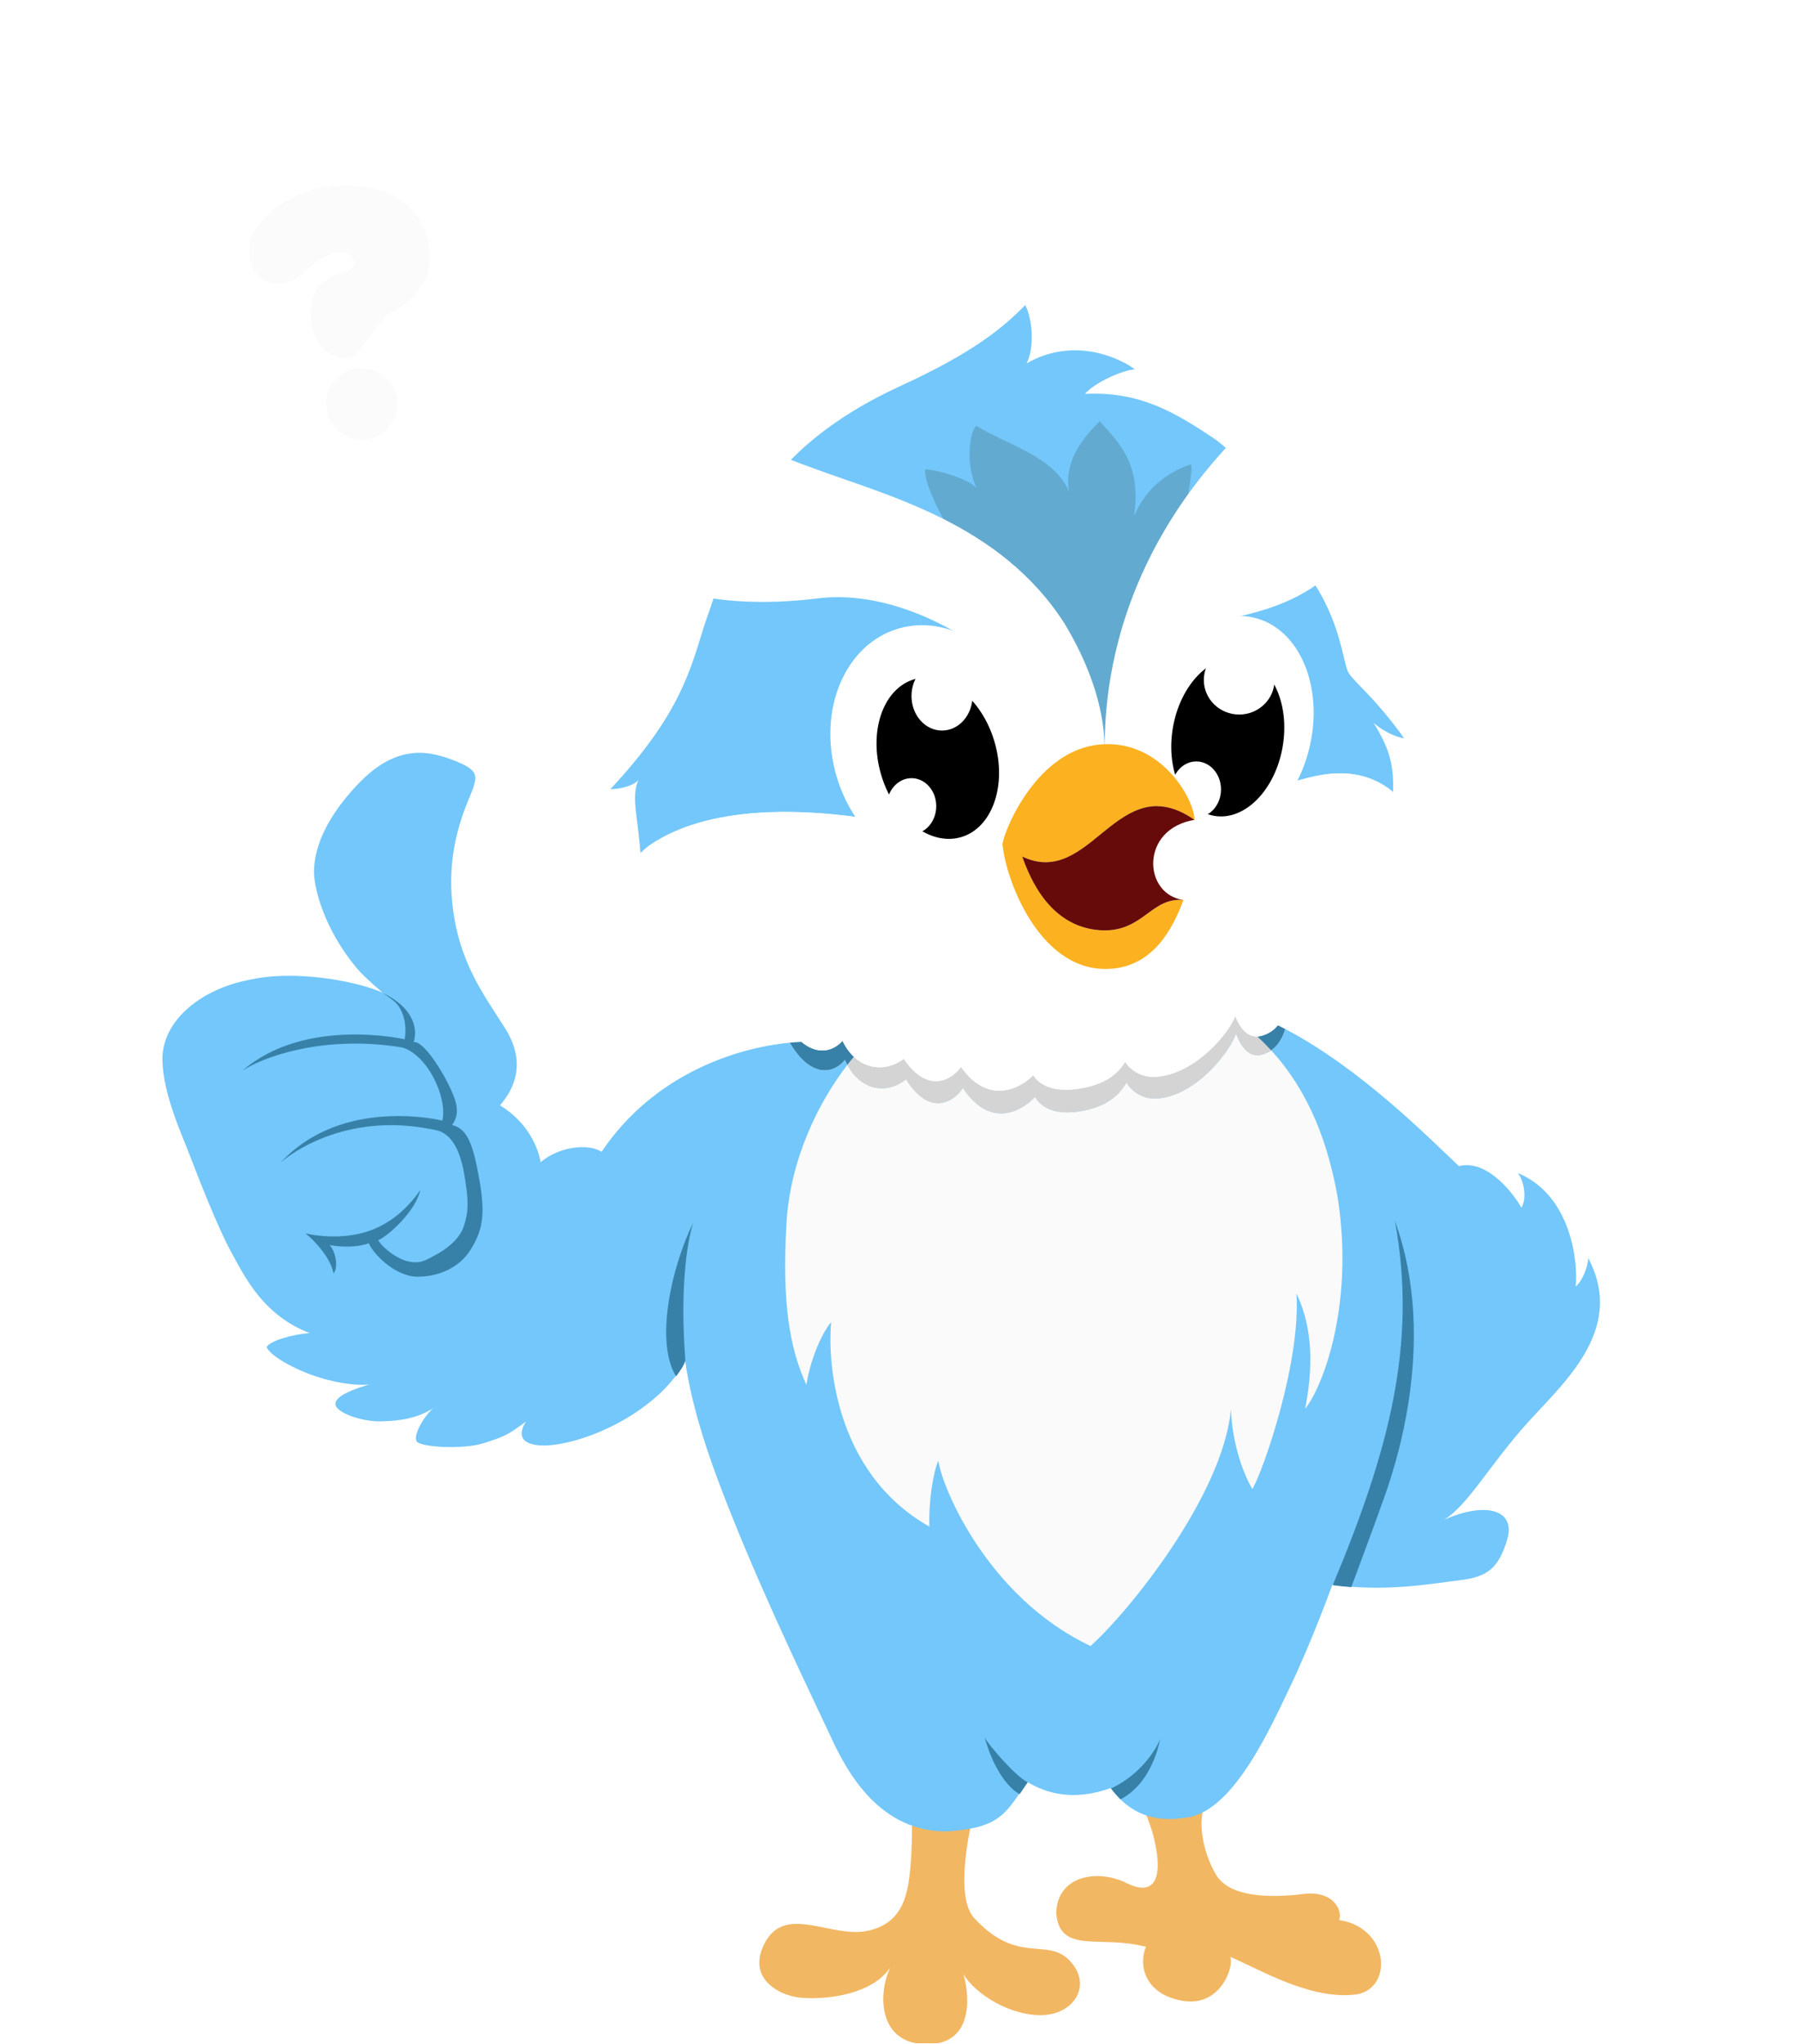 <svg width="454" height="516" viewBox="0 0 454 516" fill="none" xmlns="http://www.w3.org/2000/svg">
<g clip-path="url(#clip0_1248_620)">
<path d="M359.62 300.96L360.72 300.43C361.9 299.84 363.09 299.22 364.26 298.57L363.15 296.59C362.02 297.22 360.86 297.82 359.72 298.39L358.67 298.9C358.67 298.9 358.66 298.9 358.65 298.9L357.6 299.38C357.6 299.38 357.59 299.38 357.58 299.38L356.53 299.83H356.51L356.21 299.95L357.03 302.07L357.39 301.93L358.52 301.45L359.63 300.94L359.62 300.96Z" fill="white"/>
<path d="M368.56 293.4L369.75 295.34C371.96 293.97 374.19 292.52 376.41 291L375.12 289.13C372.94 290.62 370.74 292.05 368.57 293.4H368.56Z" fill="white"/>
<path d="M380.26 285.49L381.59 287.33C383.71 285.78 385.83 284.18 387.91 282.54L386.5 280.76C384.45 282.38 382.35 283.96 380.26 285.49Z" fill="white"/>
<path d="M391.4 276.79L392.85 278.54C394.9 276.83 396.91 275.09 398.85 273.35L397.32 271.67C395.41 273.39 393.42 275.11 391.4 276.79Z" fill="white"/>
<path d="M407.45 261.84C405.69 263.7 403.84 265.56 401.94 267.39L403.51 269.04C405.44 267.18 407.32 265.29 409.11 263.4L407.45 261.84Z" fill="white"/>
<path d="M416.6 251.13C415.1 253.11 413.45 255.14 411.68 257.17L413.39 258.67C415.21 256.57 416.87 254.54 418.42 252.49L416.6 251.13Z" fill="white"/>
<path d="M424.13 239.35C423.02 241.53 421.71 243.77 420.23 246.02L422.12 247.29C423.68 244.93 425.01 242.65 426.17 240.35L424.13 239.35Z" fill="white"/>
<path d="M429.6 214.68C429.52 214.45 429.42 214.2 429.31 213.95C429.25 213.81 429.19 213.67 429.13 213.52L428.88 212.93C428.84 212.83 428.78 212.72 428.73 212.61C428.69 212.54 428.65 212.47 428.62 212.39L428.42 212.01L426.44 213.12L426.57 213.38C426.57 213.38 426.57 213.39 426.57 213.4C426.59 213.45 426.62 213.5 426.65 213.55C426.71 213.66 426.78 213.79 426.84 213.94L427.05 214.43C427.1 214.56 427.15 214.67 427.2 214.79C427.3 215.01 427.4 215.24 427.48 215.49L427.82 216.53C427.82 216.53 427.82 216.55 427.82 216.56C428.2 217.89 428.44 219.06 428.57 220.18L430.84 220C430.7 218.73 430.43 217.38 430 215.9L429.6 214.67V214.68Z" fill="white"/>
<path d="M418.63 201.2L417.28 203.03C418.39 203.88 419.42 204.77 420.23 205.48C420.23 205.48 420.23 205.48 420.24 205.49L421.09 206.27L421.52 206.66C421.52 206.66 421.54 206.68 421.55 206.69L421.94 207.09L422.72 207.88C422.8 207.96 422.88 208.05 422.95 208.13L424.68 206.66C424.59 206.56 424.5 206.46 424.41 206.37L423.52 205.47L423.09 205.03L422.65 204.62L421.75 203.8C420.9 203.05 419.82 202.12 418.64 201.21L418.63 201.2Z" fill="white"/>
<path d="M405.13 195.25L405.15 197.53C406.28 197.6 407.46 197.83 408.67 198.22C409.78 198.57 410.91 199.05 412.09 199.67L413.19 197.68C411.86 196.99 410.6 196.45 409.35 196.05C407.91 195.59 406.49 195.32 405.12 195.25H405.13Z" fill="white"/>
<path d="M395.35 204.25C395.8 203.04 396.36 202 397.03 201.14C397.2 200.9 397.39 200.69 397.56 200.49C397.61 200.44 397.65 200.38 397.7 200.33C397.8 200.22 397.89 200.13 397.97 200.06C398.01 200.02 398.05 199.99 398.08 199.95L398.26 199.77L398.28 199.75C398.33 199.71 398.38 199.66 398.43 199.62C398.45 199.61 398.46 199.59 398.48 199.58C398.82 199.28 399.18 199.03 399.53 198.82L398.53 196.77C397.25 197.52 396.12 198.54 395.22 199.75C394.38 200.84 393.71 202.1 393.17 203.58L395.35 204.25Z" fill="white"/>
<path d="M395.6 217.47C394.77 215.06 394.34 212.57 394.34 210.18L392.07 210.08C392.05 212.81 392.52 215.56 393.48 218.29L395.6 217.47Z" fill="white"/>
<path d="M402.1 230.18L403.43 228.33C401.44 226.8 399.73 224.98 398.34 222.92L396.41 224.13C397.95 226.41 399.89 228.48 402.1 230.17V230.18Z" fill="white"/>
<path d="M412.02 235.03C412.28 235.1 412.53 235.17 412.78 235.23L414.04 235.5C414.3 235.55 414.57 235.59 414.85 235.63C415 235.65 415.14 235.67 415.29 235.69C415.29 235.69 415.29 235.69 415.3 235.69C415.43 235.71 415.56 235.73 415.69 235.74L415.85 233.47C415.74 233.46 415.63 233.44 415.52 233.42C415.39 233.4 415.27 233.38 415.14 233.37C414.91 233.34 414.67 233.31 414.42 233.26C414.42 233.26 414.41 233.26 414.4 233.26L413.34 233.03C413.09 232.98 412.84 232.9 412.6 232.84C412.48 232.8 412.35 232.77 412.23 232.74C412.23 232.74 412.22 232.74 412.21 232.74C410.95 232.37 409.77 231.95 408.68 231.47L407.7 233.52C408.9 234.05 410.21 234.52 411.58 234.92C411.72 234.96 411.87 235 412.01 235.04L412.02 235.03Z" fill="white"/>
<path d="M426.9 232.85C426.97 232.65 427.03 232.45 427.1 232.25C427.2 231.99 427.27 231.73 427.34 231.49C427.35 231.44 427.37 231.4 427.38 231.35C426.74 231.66 426.11 231.94 425.48 232.19C424.29 232.63 423.1 232.98 421.91 233.21L422.26 235.46C423.61 235.2 424.96 234.81 426.29 234.31C426.62 234.18 426.95 234.04 427.29 233.9L426.63 233.65C426.72 233.38 426.81 233.12 426.9 232.86V232.85Z" fill="white"/>
<path d="M429.29 232.91C429.29 232.91 429.29 232.93 429.28 232.94C429.53 232.81 429.79 232.67 430.04 232.53L429.62 231.83C429.59 231.94 429.55 232.06 429.52 232.17C429.45 232.43 429.38 232.67 429.29 232.91Z" fill="white"/>
<path d="M429.61 231.83C429.61 231.83 429.62 231.78 429.63 231.75C429.67 231.61 429.71 231.47 429.75 231.33C429.83 231.07 429.9 230.83 429.96 230.58C430.01 230.35 430.07 230.11 430.13 229.87C430.27 229.29 430.4 228.74 430.48 228.18C430.48 228.18 430.48 228.18 430.48 228.17C430.5 228.03 430.53 227.88 430.56 227.74C430.61 227.47 430.65 227.21 430.69 226.95L430.74 226.53L428.48 226.3L428.45 226.59C428.45 226.59 428.45 226.61 428.45 226.62C428.41 226.86 428.37 227.11 428.33 227.34C428.31 227.47 428.28 227.6 428.26 227.73C428.18 228.27 428.05 228.8 427.93 229.31C427.88 229.53 427.82 229.76 427.77 229.98C427.71 230.25 427.63 230.5 427.56 230.73C427.52 230.86 427.49 230.98 427.45 231.11C427.45 231.11 427.45 231.12 427.45 231.13C427.43 231.2 427.41 231.28 427.39 231.35C427.88 231.11 428.37 230.86 428.87 230.58L429.62 231.83H429.61Z" fill="white"/>
<path d="M429.07 233.54C429.14 233.34 429.2 233.14 429.27 232.94C428.61 233.29 427.95 233.61 427.29 233.9L428.75 234.46C428.86 234.16 428.96 233.86 429.07 233.54Z" fill="white"/>
<path d="M439.18 221.53C437.49 223.62 435.71 225.46 433.89 227.02L435.33 228.78C437.3 227.1 439.16 225.17 440.97 222.92L439.18 221.52V221.53Z" fill="white"/>
<path d="M448.49 210.57L446.41 209.66C445.83 210.93 445.27 212.07 444.7 213.12C444.16 214.16 443.52 215.25 442.78 216.45L444.69 217.68C445.47 216.43 446.13 215.28 446.71 214.19C447.31 213.08 447.89 211.89 448.49 210.57Z" fill="white"/>
<path d="M452.91 196.81L450.67 196.41C450.41 197.76 450.12 199 449.8 200.17C449.51 201.29 449.15 202.48 448.69 203.86L450.84 204.61C451.32 203.18 451.69 201.93 452 200.75C452.33 199.52 452.63 198.23 452.91 196.81Z" fill="white"/>
<path d="M453.77 190.44C453.98 187.55 453.95 184.87 453.68 182.32L451.42 182.6C451.67 184.98 451.69 187.54 451.5 190.23L453.76 190.44H453.77Z" fill="white"/>
<path d="M447.21 169.72L447.37 169.95C447.37 169.95 447.39 169.98 447.4 169.99L447.95 170.93C448.1 171.16 448.21 171.4 448.32 171.63C448.37 171.74 448.43 171.85 448.48 171.95C448.48 171.95 448.48 171.95 448.48 171.96L448.73 172.45C448.73 172.45 448.73 172.47 448.74 172.47C448.79 172.58 448.84 172.7 448.89 172.81C448.92 172.87 448.94 172.93 448.97 172.99C449.46 174.06 449.89 175.23 450.26 176.52L452.46 175.94C452.05 174.53 451.59 173.26 451.05 172.07C451.02 171.99 450.99 171.92 450.96 171.85C450.91 171.73 450.86 171.61 450.8 171.5L450.52 170.94C450.45 170.81 450.39 170.68 450.32 170.55C450.2 170.3 450.08 170.07 449.95 169.86C449.95 169.86 449.95 169.85 449.94 169.84L449.3 168.75L449.07 168.4L447.21 169.7V169.72Z" fill="white"/>
<path d="M437.2 161.3C437.44 161.4 437.67 161.51 437.89 161.62C438 161.68 438.12 161.73 438.23 161.79L438.74 162.03C438.88 162.1 438.99 162.16 439.1 162.23C439.15 162.26 439.21 162.29 439.26 162.32C439.26 162.32 439.26 162.32 439.27 162.32C439.39 162.39 439.5 162.45 439.62 162.52C439.82 162.63 440.03 162.75 440.24 162.87C441.28 163.52 442.28 164.26 443.22 165.08L444.79 163.43C443.73 162.5 442.6 161.66 441.43 160.93C441.2 160.79 440.96 160.66 440.71 160.52C440.59 160.45 440.46 160.38 440.34 160.31C440.27 160.27 440.21 160.24 440.14 160.2C440.02 160.13 439.92 160.07 439.81 160.02L439.24 159.75C439.11 159.69 438.97 159.62 438.84 159.56C438.59 159.44 438.36 159.33 438.13 159.23L437.73 159.07L436.92 161.19L437.19 161.3H437.2Z" fill="white"/>
<path d="M427.29 158.02C427.55 158.09 427.82 158.17 428.08 158.24C428.56 158.37 429.06 158.51 429.55 158.66L431.01 159.12L431.71 156.96L430.19 156.48C429.71 156.33 429.2 156.19 428.71 156.05C428.43 155.97 428.16 155.9 427.88 155.82C426.79 155.5 425.66 155.22 424.57 154.95C424.39 154.91 424.21 154.86 424.03 154.82L423.51 157.03C423.69 157.07 423.87 157.12 424.05 157.16C425.11 157.42 426.21 157.69 427.29 158.01V158.02Z" fill="white"/>
<path d="M412.7 154.88C412.97 154.92 413.25 154.97 413.52 155.01C414.75 155.19 415.98 155.43 417.18 155.65C417.24 155.66 417.31 155.67 417.37 155.69L417.81 153.46C417.76 153.45 417.7 153.44 417.65 153.43C416.42 153.2 415.15 152.96 413.9 152.77C413.61 152.73 413.33 152.68 413.05 152.63C412.55 152.55 412.02 152.46 411.51 152.39L409.95 152.18L409.66 154.43L411.17 154.63C411.69 154.7 412.2 154.79 412.69 154.87L412.7 154.88Z" fill="white"/>
<path d="M397.14 153.28L399.5 153.42C399.5 153.42 399.51 153.42 399.52 153.42L401.87 153.61C402.15 153.64 402.43 153.66 402.7 153.68C402.93 153.7 403.17 153.72 403.4 153.74L403.62 151.48C403.38 151.46 403.14 151.44 402.91 151.42C402.62 151.4 402.34 151.38 402.05 151.35L399.66 151.16L397.26 151.02C397.04 151.01 396.81 150.99 396.58 150.98C396.29 150.96 395.99 150.95 395.69 150.93L395.59 153.2C395.88 153.21 396.17 153.23 396.46 153.25C396.68 153.26 396.9 153.28 397.13 153.29L397.14 153.28Z" fill="white"/>
<path d="M388.91 153.01H389.31L389.35 150.74C389.22 150.74 389.08 150.74 388.95 150.74C388.14 150.73 387.31 150.72 386.49 150.72C386.12 150.72 385.76 150.72 385.39 150.72H385.02C383.84 150.72 382.62 150.74 381.42 150.77L381.48 153.04C382.66 153.01 383.85 153 385 153H385.39C385.75 153 386.12 152.99 386.49 152.99C387.3 152.99 388.12 153 388.91 153.01Z" fill="white"/>
<path d="M367.35 153.73C367.85 153.69 368.37 153.65 368.89 153.62L371.25 153.47C371.53 153.45 371.81 153.44 372.09 153.42C372.59 153.39 373.11 153.35 373.63 153.33L375.17 153.26L375.07 150.99L373.5 151.06C372.99 151.08 372.47 151.12 371.97 151.15C371.69 151.17 371.4 151.19 371.12 151.2L368.73 151.35C368.22 151.38 367.7 151.42 367.2 151.46C367.2 151.46 367.19 151.46 367.18 151.46L367.36 153.73H367.35Z" fill="white"/>
<path d="M361.05 154.27L360.84 152.01C358.51 152.23 356.02 152.49 352.97 152.84L353.24 155.1C356.26 154.75 358.73 154.49 361.04 154.27H361.05Z" fill="white"/>
<path d="M346.68 153.62L342.76 154.16L338.86 154.74L339.2 156.98L343.08 156.41L346.98 155.88L346.68 153.62Z" fill="white"/>
<path d="M332.96 157.96L332.6 155.72L331.06 155.97L328.71 156.37C328.16 156.47 327.6 156.56 327.04 156.66C326.31 156.78 325.56 156.91 324.82 157.05L325.22 159.29C325.96 159.16 326.71 159.03 327.43 158.91C327.98 158.82 328.54 158.72 329.09 158.62L331.44 158.22L332.97 157.97L332.96 157.96Z" fill="white"/>
<path d="M317.89 160.63C318.26 160.56 318.63 160.49 319 160.42L318.58 158.19C318.22 158.26 317.85 158.33 317.49 158.4C315.3 158.82 313.05 159.25 310.83 159.7L311.28 161.93C313.49 161.48 315.73 161.06 317.9 160.64L317.89 160.63Z" fill="white"/>
<path d="M304.62 160.96L300.75 161.77L296.9 162.61L297.39 164.83L301.23 164L305.08 163.19L304.62 160.96Z" fill="white"/>
<path d="M290.72 163.98L286.87 164.85L283.01 165.74L283.55 167.95L287.37 167.06L291.21 166.2L290.72 163.98Z" fill="white"/>
<path d="M277.43 169.48L276.85 167.28L275.35 167.68L273.04 168.29L269.24 169.29L269.81 171.49L273.63 170.49L275.93 169.88L277.43 169.48Z" fill="white"/>
<path d="M263.11 170.84L259.3 171.78L255.48 172.69L255.99 174.91L259.84 173.99L263.67 173.05L263.11 170.84Z" fill="white"/>
<path d="M249.32 174.11C247.94 174.42 246.72 174.69 245.48 174.95C244.19 175.23 242.89 175.5 241.64 175.76L242.1 177.99C243.35 177.73 244.66 177.46 245.96 177.17C247.26 176.89 248.57 176.6 249.82 176.32L249.32 174.1V174.11Z" fill="white"/>
<path d="M235.88 179.23L235.45 177C234.71 177.14 233.97 177.28 233.25 177.42C232.7 177.52 232.15 177.63 231.59 177.73C231.04 177.83 230.49 177.93 229.95 178.02C229.22 178.15 228.47 178.29 227.72 178.42L228.1 180.66C228.86 180.53 229.62 180.39 230.36 180.26C230.91 180.16 231.45 180.06 232 179.97C232.54 179.87 233.1 179.76 233.65 179.66C234.38 179.52 235.13 179.38 235.87 179.24L235.88 179.23Z" fill="white"/>
<path d="M221.85 181.69L221.49 179.44L219.97 179.68L217.62 180.03C216.33 180.22 215.01 180.4 213.73 180.57L214.02 182.82C215.31 182.65 216.63 182.47 217.93 182.28L220.31 181.93L221.85 181.69Z" fill="white"/>
<path d="M207.72 183.6L207.46 181.34C205.1 181.6 202.41 181.88 199.66 182.1L199.84 184.37C202.63 184.14 205.33 183.86 207.72 183.6Z" fill="white"/>
<path d="M191.18 184.94C191.95 184.9 192.73 184.87 193.51 184.82L193.37 182.55C192.6 182.6 191.83 182.63 191.08 182.67C190.54 182.69 190.01 182.72 189.47 182.75C189.47 182.75 189.46 182.75 189.45 182.75L187.09 182.83L186.59 182.85C186.25 182.86 185.9 182.87 185.55 182.88L185.59 185.15C185.95 185.15 186.3 185.13 186.65 185.12L187.16 185.1L189.55 185.02C190.09 184.99 190.63 184.97 191.18 184.94Z" fill="white"/>
<path d="M171.3 184.93C174.15 185.08 176.76 185.16 179.23 185.18V182.91C176.81 182.89 174.24 182.81 171.43 182.66L171.29 184.93H171.3Z" fill="white"/>
<path d="M161.3 181.78C160.79 181.72 160.27 181.65 159.78 181.58C159.5 181.54 159.23 181.5 158.95 181.46L157.78 181.3C157.78 181.3 157.77 181.3 157.76 181.3L157.42 181.24L157.06 183.48L157.43 183.54L158.62 183.71C158.9 183.75 159.18 183.79 159.46 183.83C159.96 183.9 160.49 183.98 161 184.04C161.34 184.08 161.7 184.12 162.05 184.16C163 184.27 163.99 184.38 164.96 184.47L165.16 182.21C164.21 182.12 163.27 182.01 162.35 181.91C162 181.87 161.65 181.83 161.29 181.79L161.3 181.78Z" fill="white"/>
<path d="M143.06 180.42C145.33 181.09 147.83 181.71 150.8 182.34L151.25 180.11C148.35 179.5 145.92 178.89 143.71 178.24L143.06 180.42Z" fill="white"/>
<path d="M136.34 175.77C135.86 175.58 135.38 175.39 134.93 175.2C134.67 175.09 134.42 174.99 134.16 174.88C134.02 174.82 133.9 174.77 133.78 174.72C133.54 174.62 133.3 174.53 133.05 174.41L132 173.93C131.79 173.83 131.59 173.74 131.38 173.65C131.13 173.54 130.88 173.42 130.62 173.3L129.62 175.34C129.88 175.46 130.15 175.58 130.42 175.71C130.64 175.81 130.85 175.91 131.07 176.01L132.18 176.51C132.41 176.61 132.63 176.71 132.87 176.8C133.01 176.86 133.14 176.91 133.28 176.97C133.53 177.07 133.8 177.18 134.06 177.29C134.54 177.49 135.03 177.69 135.51 177.88L137 178.43L137.76 176.29L136.34 175.77Z" fill="white"/>
<path d="M118.67 166.12L117.28 167.92C119.33 169.46 121.57 170.94 123.97 172.35L125.1 170.38C122.8 169.02 120.64 167.59 118.67 166.12Z" fill="white"/>
<path d="M111.67 160.02C111.48 159.83 111.3 159.65 111.11 159.46C111.11 159.46 111.09 159.44 111.08 159.43L109.51 157.74C109.22 157.44 108.96 157.13 108.71 156.83L108.5 156.58L106.76 158.04L107.01 158.34C107.25 158.63 107.51 158.94 107.78 159.22C107.78 159.22 107.78 159.22 107.78 159.23L109.44 161.02C109.61 161.19 109.78 161.36 109.95 161.53C110.72 162.29 111.51 163.08 112.32 163.82L113.83 162.12C113.07 161.43 112.35 160.71 111.64 160.01L111.67 160.02Z" fill="white"/>
<path d="M104.67 151.67C103.3 149.72 101.96 147.56 100.6 145.12L98.59 146.19C100 148.73 101.4 150.97 102.83 153L104.67 151.67Z" fill="white"/>
<path d="M95.6 140.1L95.76 140.46L97.83 139.51L97.69 139.21C97.53 138.87 97.36 138.49 97.21 138.1L96.34 135.95L96.12 135.41C96.12 135.41 96.12 135.39 96.11 135.38L95.91 134.83L95.52 133.73L95.13 132.63L95.01 132.29L92.85 133L92.97 133.34L93.38 134.49L93.79 135.64L93.99 136.2L94.21 136.75L95.12 139.01C95.27 139.39 95.43 139.75 95.59 140.09L95.6 140.1Z" fill="white"/>
<path d="M90.63 125.38C90.76 125.88 90.9 126.39 91.03 126.89C91.03 126.89 91.03 126.9 91.03 126.91L93.22 126.31C93.09 125.83 92.96 125.34 92.83 124.85C92.83 124.85 92.83 124.84 92.83 124.83L92.3 122.55L92.04 121.41C91.98 121.14 91.93 120.89 91.89 120.64C91.86 120.51 91.84 120.37 91.81 120.24L91.52 118.74L89.28 119.14L89.58 120.69C89.61 120.83 89.64 120.97 89.66 121.12C89.71 121.38 89.76 121.62 89.81 121.87L90.08 123.04L90.62 125.4L90.63 125.38Z" fill="white"/>
<g filter="url(#filter0_d_1248_620)">
<path d="M381 74.37H438.21C440.19 74.37 441.87 72.9 442.13 70.94C444.11 55.76 426.71 47.19 416.14 55.29C416.38 42.25 392.47 39.35 390.54 58.55C384.98 56.35 376.7 62.52 377.06 70.59C377.15 72.7 378.89 74.37 381.01 74.37H381Z" fill="white"/>
</g>
<g filter="url(#filter1_d_1248_620)">
<path d="M3.89 237.05H48.57C50.57 237.05 52.28 235.53 52.44 233.54C53.38 221.8 39.78 215.32 31.45 221.7C31.64 211.21 12.4 208.87 10.85 224.32C6.62 222.64 0.41 227.01 0.01 232.98C-0.14 235.19 1.67 237.05 3.89 237.05Z" fill="white"/>
</g>
<g filter="url(#filter2_d_1248_620)">
<path d="M142.06 27.85H195.19C197.33 27.85 199.11 26.22 199.32 24.1C200.73 10.12 184.61 2.32 174.76 9.87C174.99 -2.42 152.45 -5.16 150.63 12.94C145.53 10.92 137.99 16.38 137.91 23.69C137.88 25.99 139.76 27.85 142.06 27.85Z" fill="white"/>
</g>
<g filter="url(#filter3_d_1248_620)">
<path d="M95.94 76.8C95.88 76.8 95.7 76.9 95.38 77.08C94.91 77.34 94.49 77.69 94.16 78.12L86.58 87.85C86.26 88.01 85.73 88.15 84.97 88.26C82.88 88.58 80.92 87.95 79.1 86.39C77.28 84.83 76.14 82.54 75.68 79.53L75.57 78.22C75.42 76.28 75.55 74.59 75.98 73.17C76.41 71.75 77.18 70.53 78.29 69.5C79.4 68.48 80.9 67.65 82.77 67.02L82.98 66.99L84.43 66.43C84.64 66.34 84.8 66.28 84.89 66.25C84.99 66.22 85.09 66.19 85.19 66.14C86.17 65.65 86.59 64.94 86.45 64.02C86.36 63.43 86.07 62.92 85.58 62.48C84.9 61.78 83.4 61.61 81.05 61.97C80.06 62.21 78.73 62.86 77.07 63.94C76.97 64.01 76.7 64.24 76.27 64.62L75.81 64.95L74.12 66.49C73.93 66.72 73.21 67.24 71.96 68.06C70.86 68.88 69.62 69.4 68.26 69.61C67.26 69.76 66.32 69.72 65.46 69.48C64.07 69.15 62.87 68.38 61.86 67.18C60.85 65.98 60.22 64.57 59.98 62.95C59.67 60.92 59.98 58.94 60.92 57.03C62.19 54.3 64.85 51.61 68.89 48.97C72.16 47.05 75.68 45.76 79.43 45.1C80.35 44.96 81.75 44.86 83.62 44.81C89.1 44.81 93.5 45.73 96.83 47.6C100.16 49.46 102.6 52.23 104.12 55.9C104.79 57.65 105.21 59.11 105.38 60.29C105.71 62.49 105.58 64.62 104.98 66.68C104.38 68.74 103.32 70.62 101.81 72.32C100.3 74.02 98.33 75.51 95.9 76.79L95.94 76.8ZM89.69 108.86C87.26 109.23 85.05 108.68 83.05 107.21C81.05 105.74 79.87 103.77 79.49 101.29C79.3 100.06 79.35 98.89 79.62 97.76C79.9 96.63 80.4 95.57 81.13 94.58C81.86 93.59 82.72 92.79 83.7 92.2C84.68 91.6 85.78 91.21 86.98 91.03C89.43 90.66 91.66 91.21 93.68 92.69C94.63 93.37 95.42 94.22 96.04 95.26C96.67 96.3 97.07 97.41 97.25 98.59C97.62 101.04 97.05 103.3 95.53 105.37C94.09 107.33 92.14 108.49 89.69 108.86Z" fill="#FBFBFB"/>
</g>
<g clip-path="url(#clip1_1248_620)">
<path d="M230.285 460.87C230.285 466.4 229.985 470.077 229.985 470.077C229.379 477.312 228.535 485.208 219.303 487.312C210.07 489.421 198.544 480.564 193.231 490.202C187.918 499.846 197.938 504.365 203.307 504.302C209.345 504.664 220.384 503.279 224.791 496.587C221.591 503.335 221.716 516.056 234.205 515.994C246.575 515.875 244.525 502.374 243.256 498.273C246.093 503.092 254.726 508.759 262.989 508.641C271.259 508.522 275.903 500.988 270.109 494.902C264.314 488.816 256.951 496.169 245.85 483.991C241.205 478.504 244.762 462.836 245.243 460.065C245.725 457.293 230.273 460.864 230.273 460.864L230.285 460.87Z" fill="#F2B762"/>
<path d="M288.411 455.427C290.461 460.776 291.405 462.905 292.118 467.861C292.83 472.817 292.149 479.091 284.479 475.314C276.81 471.538 266.808 473.66 266.708 482.973C267.64 493.429 278.004 488.304 289.355 491.406C287.492 495.807 288.786 503.254 298.525 505.014C308.263 506.774 311.739 496.113 310.601 493.941C317.646 496.787 331.016 505.12 342.83 503.36C351.844 501.5 350.706 486.544 338.117 484.627C339.048 482.555 336.979 477.074 329.103 478.054C321.228 479.041 310.607 479.091 307.082 473.242C303.557 467.393 302.213 458.91 304.544 455.027L288.424 455.427H288.411Z" fill="#F2B762"/>
<path d="M364.764 383.549C375.503 378.849 382.747 381.283 380.591 388.524C378.434 395.765 375.665 398.031 368.639 398.861C362.426 399.591 352.794 401.408 341.117 400.515C339.586 400.403 338.023 400.234 336.429 400.022C336.429 400.022 331.185 414.391 325.972 425.309C320.759 436.226 311.733 456.419 300.35 458.642C291.455 460.377 286.173 457.381 282.829 454.079C281.898 453.155 281.116 452.212 280.448 451.338C270.721 454.765 264.046 452.543 259.408 449.79C258.664 450.864 257.995 451.856 257.37 452.774C253.276 458.748 250.832 461.45 239.168 462.274C222.259 462.393 214.052 447.649 209.883 438.617C205.714 429.585 193.981 405.69 184.524 381.982C179.404 369.149 174.822 356.19 172.966 343.313C172.697 344.355 171.772 345.822 170.622 347.32C169.39 348.918 167.897 350.547 166.665 351.696C156.07 361.49 141.95 365.397 136.018 364.81C130.086 364.217 131.667 360.622 132.817 358.805C128.073 362.357 127.085 362.676 122.06 364.292C117.04 365.915 105.964 365.316 105.176 363.78C104.389 362.239 106.758 357.857 109.327 355.485C105.489 357.894 101.376 358.643 96.238 358.762C91.1 358.88 84.693 356.471 84.693 354.38C84.693 352.289 89.318 350.628 93.275 349.442C91.1 349.717 86.474 349.523 80.424 347.626C74.373 345.728 68.122 342.177 67.334 340.004C68.01 338.581 73.504 336.808 78.211 336.49C66.428 331.989 61.803 322.277 58.358 315.997C54.914 309.718 49.857 296.684 47.995 291.79C46.144 286.897 41.237 276.51 41 267.621C40.881 257.234 51.282 249.613 62.553 247.403C74.335 244.6 90.193 247.678 96.638 250.561C96.638 250.561 92.05 246.772 89.95 244.213C81.936 234.55 79.398 224.551 79.298 220.406C79.198 216.261 80.567 208.109 90.631 197.672C100.695 187.235 109.046 189.77 114.909 192.061C120.772 194.351 120.378 195.868 119.547 198.696C118.716 201.524 112.759 211.917 114.128 227.135C115.496 242.359 121.897 250.649 127.467 259.431C133.036 268.214 129.861 274.849 126.248 278.994C133.33 283.289 135.924 289.774 136.505 293.338C141.487 289.194 148.819 288.657 151.895 290.729C164.952 271.323 185.636 264.494 199.425 263.183C204.432 271.753 210.139 271.416 213.346 267.534C216.902 275.511 223.928 276.323 228.773 272.409C234.905 282.246 241.043 277.852 243.131 274.606C250.513 285.686 258.776 279.668 261.314 276.853C262.827 279.387 266.202 281.578 272.828 280.48C279.454 279.381 282.654 276.372 284.429 273.22C285.048 274.319 287.498 277.565 292.212 277.278C302.344 276.466 310.751 265.049 312.126 260.798C312.126 260.798 313.952 267.296 318.483 266.242C321.79 265.393 323.64 262.783 324.522 259.725C343.674 269.781 360.664 287.096 368.383 294.337C375.778 292.452 382.679 302.015 384.148 304.843C385.679 302.34 384.704 297.883 383.266 296.091C397.074 301.784 398.506 319.374 397.855 324.711C399.193 323.831 400.95 320.123 401.018 317.552C411.088 336.396 393.161 350.379 384.191 360.828C375.228 371.271 370.465 379.898 364.764 383.543V383.549Z" fill="#73C7FA"/>
<path d="M173.06 343.4C172.791 344.442 171.866 345.909 170.716 347.408C165.402 338.881 169.372 320.229 175.029 308.619C173.235 314.343 171.741 326.465 173.053 343.4H173.06Z" fill="#3781A8"/>
<path d="M121.085 298.026C119.534 289.038 118.066 284.893 114.165 283.963C116.315 280.942 115.378 277.983 113.027 273.289C110.677 268.595 106.377 262.471 104.426 263.071C105.502 260.049 104.695 254.519 96.775 250.699C100.195 253.04 100.601 253.595 101.464 255.461C102.157 256.96 102.676 259.556 102.176 262.328C102.151 262.328 76.973 256.535 61.171 270.293C65.709 267.109 81.392 261.023 101.607 264.406C104.514 265.243 108.496 268.626 110.921 275.361C111.746 277.914 112.209 280.486 111.69 282.858C111.627 282.839 86.449 276.56 70.866 293.457C74.091 290.542 88.731 280.305 110.677 285.405C113.246 286.222 115.909 288.907 117.184 296.166C118.459 303.432 118.266 305.972 117.109 309.518C115.953 313.063 112.165 315.61 110.027 316.734C107.889 317.864 106.333 319.081 103.258 318.438C100.182 317.795 96.682 315.011 95.507 313.045C98.038 311.946 104.908 305.823 106.139 300.361C103.489 304.187 98.857 309.293 91.481 311.216C84.105 313.132 77.142 311.316 77.142 311.316C79.542 313.269 83.436 317.414 84.237 321.472C85.549 319.561 84.636 315.785 83.243 314.274C86.468 314.911 90.85 314.749 93.119 313.8C94.194 316.465 99.757 322.171 105.277 322.246C110.59 322.32 115.984 320.055 118.847 315.404C121.716 310.754 122.641 307.002 121.085 298.014V298.026Z" fill="#3781A8"/>
<path d="M259.501 449.877C258.757 450.951 258.089 451.944 257.464 452.861C257.464 452.861 252.032 450.464 248.594 438.504C249.669 440.502 256.295 448.255 259.495 449.877H259.501Z" fill="#3781A8"/>
<path d="M292.974 438.823C291.355 446.825 287.248 452.006 282.923 454.166C281.992 453.242 281.21 452.299 280.541 451.426C288.742 447.612 292.562 440.271 292.974 438.823Z" fill="#3781A8"/>
<path d="M349.318 378.53C347.118 384.754 341.211 400.609 341.211 400.609C339.68 400.496 338.117 400.328 336.523 400.116C350.406 366.858 358.051 339.461 352.206 308.145C363.539 339.224 351.525 372.313 349.325 378.53H349.318Z" fill="#3781A8"/>
<path d="M329.547 355.535C332.229 342.276 330.497 333.007 327.36 326.509C328.453 343.793 319.177 370.69 316.239 375.871C313.295 370.89 311.051 363.019 310.82 355.616C308.864 377.613 284.573 407.313 275.36 415.465C249.188 403.106 237.711 375.035 236.942 368.668C235.586 371.695 234.43 379.354 234.686 385.341C209.933 371.371 209.033 341.952 209.87 333.712C207.358 336.671 204.52 343.562 203.62 349.549C199.494 340.604 197.369 329.143 198.594 308.625C199.575 292.159 207.039 277.683 213.977 268.782C217.678 275.592 224.21 276.117 228.791 272.415C234.923 282.253 241.062 277.858 243.149 274.612C250.532 285.692 258.795 279.675 261.333 276.859C262.846 279.394 266.221 281.585 272.847 280.486C279.473 279.387 282.673 276.379 284.448 273.226C285.067 274.325 287.517 277.571 292.23 277.284C302.363 276.472 310.77 265.056 312.145 260.805C312.145 260.805 313.97 267.303 318.502 266.248C319.44 266.004 320.265 265.624 320.984 265.124C330.891 275.929 335.473 289.262 337.786 302.333C342.118 330.473 333.442 350.959 329.572 355.535H329.547Z" fill="#FAFAFA"/>
<path d="M320.959 265.124C320.24 265.617 319.421 266.004 318.477 266.248C313.945 267.296 312.12 260.805 312.12 260.805C310.745 265.056 302.344 276.472 292.205 277.284C287.492 277.571 285.048 274.325 284.423 273.226C282.648 276.379 279.447 279.387 272.822 280.486C266.196 281.585 262.82 279.387 261.308 276.859C258.776 279.674 250.506 285.698 243.124 274.612C241.037 277.864 234.898 282.252 228.766 272.415C224.185 276.117 217.659 275.592 213.952 268.782C214.508 268.07 215.058 267.396 215.602 266.76C219.359 270.28 224.441 270.099 228.216 267.265C234.38 276.447 240.537 272.346 242.637 269.313C250.05 279.656 258.351 274.038 260.895 271.41C262.414 273.776 265.808 275.823 272.459 274.799C279.11 273.776 282.323 270.967 284.111 268.021C284.736 269.044 287.192 272.078 291.924 271.809C302.106 271.048 310.539 260.393 311.926 256.429C311.926 256.429 313.527 261.716 317.446 261.616C318.683 262.752 319.852 263.919 320.952 265.124H320.959Z" fill="#AAAAAA" fill-opacity="0.5"/>
<path d="M215.609 266.753C215.065 267.39 214.515 268.064 213.958 268.776C213.746 268.382 213.54 267.97 213.346 267.533C210.133 271.41 204.432 271.753 199.425 263.183C200.444 263.083 201.426 263.02 202.363 262.977C206.326 266.323 210.258 265.486 212.727 262.715C213.533 264.394 214.515 265.73 215.609 266.753Z" fill="#3781A8"/>
<path d="M324.515 259.731C323.884 261.916 322.759 263.876 320.959 265.124C319.852 263.926 318.69 262.752 317.452 261.616C317.727 261.61 318.015 261.579 318.315 261.51C320.202 261.06 321.621 260.074 322.653 258.788C322.715 258.82 322.778 258.844 322.84 258.876C323.403 259.157 323.959 259.444 324.515 259.731Z" fill="#3781A8"/>
<path d="M346.824 182.46C351.325 189.601 351.869 193.771 351.756 199.857C351.756 199.876 351.756 199.888 351.756 199.907C351.756 199.988 351.756 200.069 351.737 200.157C349.218 197.878 345.58 195.781 340.58 195.306C340.53 195.306 340.48 195.3 340.436 195.294C339.967 195.257 339.486 195.225 338.992 195.219C338.892 195.219 338.792 195.219 338.692 195.219C338.53 195.219 338.367 195.219 338.205 195.219C338.123 195.219 338.036 195.219 337.955 195.219C336.667 195.238 335.298 195.356 333.848 195.594C317.521 198.215 273.797 219.376 245.45 212.297C190.656 197.348 170.191 209.114 163.74 213.571C163.002 214.164 162.333 214.751 161.733 215.325C161.64 214.27 161.496 212.753 161.258 210.575C160.583 204.351 159.646 200.712 161.171 196.861C160.283 198.09 157.27 199.145 154.12 199.208C172.178 179.839 174.404 168.597 178.017 157.305C184.255 140.214 188.53 115.514 226.766 97.711C245.737 89.066 253.276 82.712 258.87 77.006C260.758 80.596 261.227 87.774 259.226 91.713C271.772 84.534 283.736 91.007 286.561 93.242C283.617 93.361 276.366 96.538 273.953 99.422C287.442 98.772 296.162 103.716 306.413 110.601C316.664 117.486 325.384 135.957 331.966 147.43C334.492 151.45 336.536 155.782 338.061 161.031C339.586 166.281 339.792 168.759 340.63 170.007C341.349 171.081 342.718 172.423 345.824 175.675C348.931 178.927 353.35 184.47 354.488 186.355C353.5 186.174 350.544 185.55 346.843 182.479L346.824 182.46Z" fill="#73C7FA"/>
<path d="M356.526 207.547C356.382 209.307 355.213 211.573 349.881 210.549C350.206 210.961 350.506 211.38 350.781 211.798C352.394 214.264 353.069 216.798 352.888 218.958C352.75 220.581 352.125 222.004 351.044 223.034C348.275 225.662 342.336 223.789 342.336 223.789C342.843 224.538 343.268 225.337 343.618 226.161C344.505 228.283 344.855 230.574 344.705 232.659C344.543 234.806 343.849 236.741 342.649 238.052C339.836 241.13 335.104 238.008 334.704 237.297C334.935 238.427 335.123 239.6 335.248 240.786C335.41 242.34 335.485 243.907 335.454 245.412C335.354 250.405 334.167 254.731 331.716 255.574C327.966 256.866 325.422 250.536 324.928 248.838C325.29 252.116 324.797 256.104 322.659 258.776C321.628 260.068 320.209 261.048 318.321 261.497C313.764 262.477 311.939 256.416 311.939 256.416C310.557 260.386 302.119 271.042 291.936 271.797C287.205 272.065 284.748 269.032 284.123 268.008C282.335 270.948 279.122 273.763 272.472 274.787C265.821 275.811 262.427 273.763 260.908 271.397C258.364 274.025 250.063 279.643 242.649 269.3C240.549 272.334 234.392 276.435 228.229 267.253C223.366 270.911 216.309 270.149 212.739 262.702C210.27 265.474 206.339 266.31 202.376 262.964C200.6 261.466 198.819 259.125 197.156 255.748C194.831 257.721 185.724 258.183 183.036 252.028C182.88 251.666 182.742 251.279 182.63 250.873C182.323 249.737 182.205 248.414 182.342 246.878C176.891 250.43 170.434 246.829 168.009 240.586C167.184 238.47 166.821 236.055 167.121 233.508C167.246 232.428 167.49 231.323 167.865 230.212C165.452 232.153 160.189 230.83 158.002 227.334C156.245 224.532 156.47 220.331 161.733 215.306C162.333 214.732 163.002 214.145 163.74 213.552C170.191 209.101 190.656 197.329 245.45 212.279C273.803 219.357 317.527 198.203 333.848 195.575C335.298 195.344 336.667 195.225 337.955 195.2C338.042 195.2 338.123 195.2 338.205 195.2C338.367 195.2 338.53 195.2 338.692 195.2C338.792 195.2 338.892 195.2 338.992 195.2C339.486 195.213 339.967 195.238 340.436 195.275C340.486 195.275 340.536 195.281 340.58 195.288C345.58 195.756 349.218 197.859 351.737 200.138C351.75 200.05 351.756 199.969 351.756 199.888C351.756 199.869 351.756 199.857 351.756 199.838C354.9 202.491 356.288 205.394 356.407 205.899C356.475 206.205 356.582 206.823 356.526 207.528V207.547Z" fill="white"/>
<path d="M351.75 199.863C351.75 199.863 351.75 199.894 351.75 199.913C351.75 199.994 351.75 200.075 351.731 200.163C349.212 197.884 345.574 195.787 340.574 195.312C345.587 195.762 349.231 197.734 351.75 199.863Z" fill="white"/>
<path d="M244.506 139.845C239.218 134.658 232.886 121.325 233.636 118.46C235.992 118.46 245.043 120.876 246.656 123.379C243.162 115.951 245.493 107.361 246.656 107.543C254.094 112.193 266.365 115.239 269.953 124.184C268.071 114.253 277.391 107.006 277.66 106.288C283.304 112.549 288.142 117.474 286.348 130.357C290.561 119.802 300.775 117.205 300.775 117.205C301.4 119.802 297.818 135.726 297.818 135.726L288.892 177.279L283.654 195.306L270.484 192.185L244.506 139.839V139.845Z" fill="#62AAD0"/>
<path d="M278.91 190.019C279.147 181.923 276.56 128.01 341.03 87.081C341.868 91.731 340.074 107.599 328.485 117.024C336.729 112.848 341.205 112.73 341.205 112.73C341.205 112.73 342.011 127.118 331.435 134.777C343.318 133.123 346.431 134.296 346.431 134.296C335.517 146.437 328.953 152.23 311.333 155.925C293.712 159.62 289.868 193.296 289.724 193.509C289.58 193.721 278.904 190.026 278.904 190.026L278.91 190.019Z" fill="white"/>
<path d="M278.91 190.019C279.097 182.828 277.297 171.568 268.896 157.542C252.469 131.743 223.378 124.983 204.438 117.842C194.031 114.147 177.792 106.887 161.052 94.615C159.539 100.308 162.783 111.456 180.948 122.692C170.534 119.446 154.87 114.54 151.538 114.621C151.288 119.365 158.452 130.095 176.279 136C161.115 134.671 157.702 140.994 157.533 141.905C157.364 142.817 171.359 155.132 205.689 151.137C226.597 148.141 246.837 162.492 249.681 165.607C252.526 168.721 260.37 206.324 260.37 206.324L269.94 202.94L278.904 190.013L278.91 190.019Z" fill="white"/>
<path d="M330.596 188.892C334.364 173.469 328.18 158.715 316.783 155.939C305.387 153.163 293.094 163.415 289.326 178.838C285.558 194.261 291.743 209.014 303.139 211.791C314.535 214.567 326.828 204.315 330.596 188.892Z" fill="white"/>
<path d="M323.884 188.409C325.741 177.436 321.037 167.494 313.378 166.201C305.719 164.909 298.006 172.757 296.149 183.73C294.293 194.702 298.996 204.645 306.655 205.937C314.314 207.229 322.028 199.382 323.884 188.409Z" fill="black"/>
<path d="M312.902 180.356C317.835 180.356 321.834 176.449 321.834 171.63C321.834 166.811 317.835 162.904 312.902 162.904C307.968 162.904 303.969 166.811 303.969 171.63C303.969 176.449 307.968 180.356 312.902 180.356Z" fill="white"/>
<path d="M302.063 206.324C305.511 206.324 308.307 203.16 308.307 199.258C308.307 195.355 305.511 192.192 302.063 192.192C298.614 192.192 295.818 195.355 295.818 199.258C295.818 203.16 298.614 206.324 302.063 206.324Z" fill="white"/>
<path d="M244.644 218.835C258.17 214.839 265.145 198.13 260.223 181.516C255.301 164.901 240.346 154.671 226.82 158.667C213.293 162.663 206.318 179.371 211.24 195.986C216.162 212.601 231.118 222.831 244.644 218.835Z" fill="white"/>
<path d="M242.698 211.296C250.594 208.964 254.35 198.149 251.089 187.141C247.828 176.132 238.784 169.099 230.889 171.432C222.994 173.764 219.237 184.579 222.498 195.587C225.759 206.595 234.803 213.628 242.698 211.296Z" fill="black"/>
<path d="M237.861 184.401C242.118 184.401 245.568 180.494 245.568 175.675C245.568 170.855 242.118 166.948 237.861 166.948C233.605 166.948 230.154 170.855 230.154 175.675C230.154 180.494 233.605 184.401 237.861 184.401Z" fill="white"/>
<path d="M230.16 210.55C233.609 210.55 236.405 207.386 236.405 203.484C236.405 199.581 233.609 196.417 230.16 196.417C226.712 196.417 223.916 199.581 223.916 203.484C223.916 207.386 226.712 210.55 230.16 210.55Z" fill="white"/>
<path d="M298.831 227.16C296.393 233.614 291.424 244.575 279.141 244.575C261.895 244.575 253.701 221.049 253.138 212.978C253.882 208.646 262.152 189.364 277.66 187.922C293.168 186.48 301.619 201.854 301.619 206.948C282.217 193.434 275.522 224.507 258.12 216.205C260.058 221.66 265.24 234.613 278.854 234.85C288.817 234.85 290.711 226.511 298.837 227.166L298.831 227.16Z" fill="#FBB120"/>
<path d="M298.831 227.16C290.705 226.504 288.811 234.844 278.847 234.844C265.24 234.607 260.051 221.654 258.114 216.199C275.522 224.501 282.21 193.434 301.613 206.942C287.761 209.233 288.63 225.799 298.825 227.16H298.831Z" fill="#660B0A"/>
</g>
</g>
<defs>
<filter id="filter0_d_1248_620" x="373.049" y="44.83" width="73.237" height="37.54" filterUnits="userSpaceOnUse" color-interpolation-filters="sRGB">
<feFlood flood-opacity="0" result="BackgroundImageFix"/>
<feColorMatrix in="SourceAlpha" type="matrix" values="0 0 0 0 0 0 0 0 0 0 0 0 0 0 0 0 0 0 127 0" result="hardAlpha"/>
<feOffset dy="4"/>
<feGaussianBlur stdDeviation="2"/>
<feComposite in2="hardAlpha" operator="out"/>
<feColorMatrix type="matrix" values="0 0 0 0 0.171 0 0 0 0 0.398 0 0 0 0 0.721 0 0 0 0.12 0"/>
<feBlend mode="normal" in2="BackgroundImageFix" result="effect1_dropShadow_1248_620"/>
<feBlend mode="normal" in="SourceGraphic" in2="effect1_dropShadow_1248_620" result="shape"/>
</filter>
<filter id="filter1_d_1248_620" x="-3.999" y="213.282" width="60.485" height="31.768" filterUnits="userSpaceOnUse" color-interpolation-filters="sRGB">
<feFlood flood-opacity="0" result="BackgroundImageFix"/>
<feColorMatrix in="SourceAlpha" type="matrix" values="0 0 0 0 0 0 0 0 0 0 0 0 0 0 0 0 0 0 127 0" result="hardAlpha"/>
<feOffset dy="4"/>
<feGaussianBlur stdDeviation="2"/>
<feComposite in2="hardAlpha" operator="out"/>
<feColorMatrix type="matrix" values="0 0 0 0 0.171 0 0 0 0 0.398 0 0 0 0 0.721 0 0 0 0.12 0"/>
<feBlend mode="normal" in2="BackgroundImageFix" result="effect1_dropShadow_1248_620"/>
<feBlend mode="normal" in="SourceGraphic" in2="effect1_dropShadow_1248_620" result="shape"/>
</filter>
<filter id="filter2_d_1248_620" x="133.91" y="0.008" width="69.497" height="35.842" filterUnits="userSpaceOnUse" color-interpolation-filters="sRGB">
<feFlood flood-opacity="0" result="BackgroundImageFix"/>
<feColorMatrix in="SourceAlpha" type="matrix" values="0 0 0 0 0 0 0 0 0 0 0 0 0 0 0 0 0 0 127 0" result="hardAlpha"/>
<feOffset dy="4"/>
<feGaussianBlur stdDeviation="2"/>
<feComposite in2="hardAlpha" operator="out"/>
<feColorMatrix type="matrix" values="0 0 0 0 0.171 0 0 0 0 0.398 0 0 0 0 0.721 0 0 0 0.12 0"/>
<feBlend mode="normal" in2="BackgroundImageFix" result="effect1_dropShadow_1248_620"/>
<feBlend mode="normal" in="SourceGraphic" in2="effect1_dropShadow_1248_620" result="shape"/>
</filter>
<filter id="filter3_d_1248_620" x="59.864" y="44.81" width="48.693" height="66.162" filterUnits="userSpaceOnUse" color-interpolation-filters="sRGB">
<feFlood flood-opacity="0" result="BackgroundImageFix"/>
<feColorMatrix in="SourceAlpha" type="matrix" values="0 0 0 0 0 0 0 0 0 0 0 0 0 0 0 0 0 0 127 0" result="hardAlpha"/>
<feOffset dx="3" dy="2"/>
<feColorMatrix type="matrix" values="0 0 0 0 0.318 0 0 0 0 0.733 0 0 0 0 0.949 0 0 0 1 0"/>
<feBlend mode="normal" in2="BackgroundImageFix" result="effect1_dropShadow_1248_620"/>
<feBlend mode="normal" in="SourceGraphic" in2="effect1_dropShadow_1248_620" result="shape"/>
</filter>
<clipPath id="clip0_1248_620">
<rect width="453.91" height="515.74" fill="white"/>
</clipPath>
<clipPath id="clip1_1248_620">
<rect width="363" height="439" fill="white" transform="translate(41 77)"/>
</clipPath>
</defs>
</svg>
